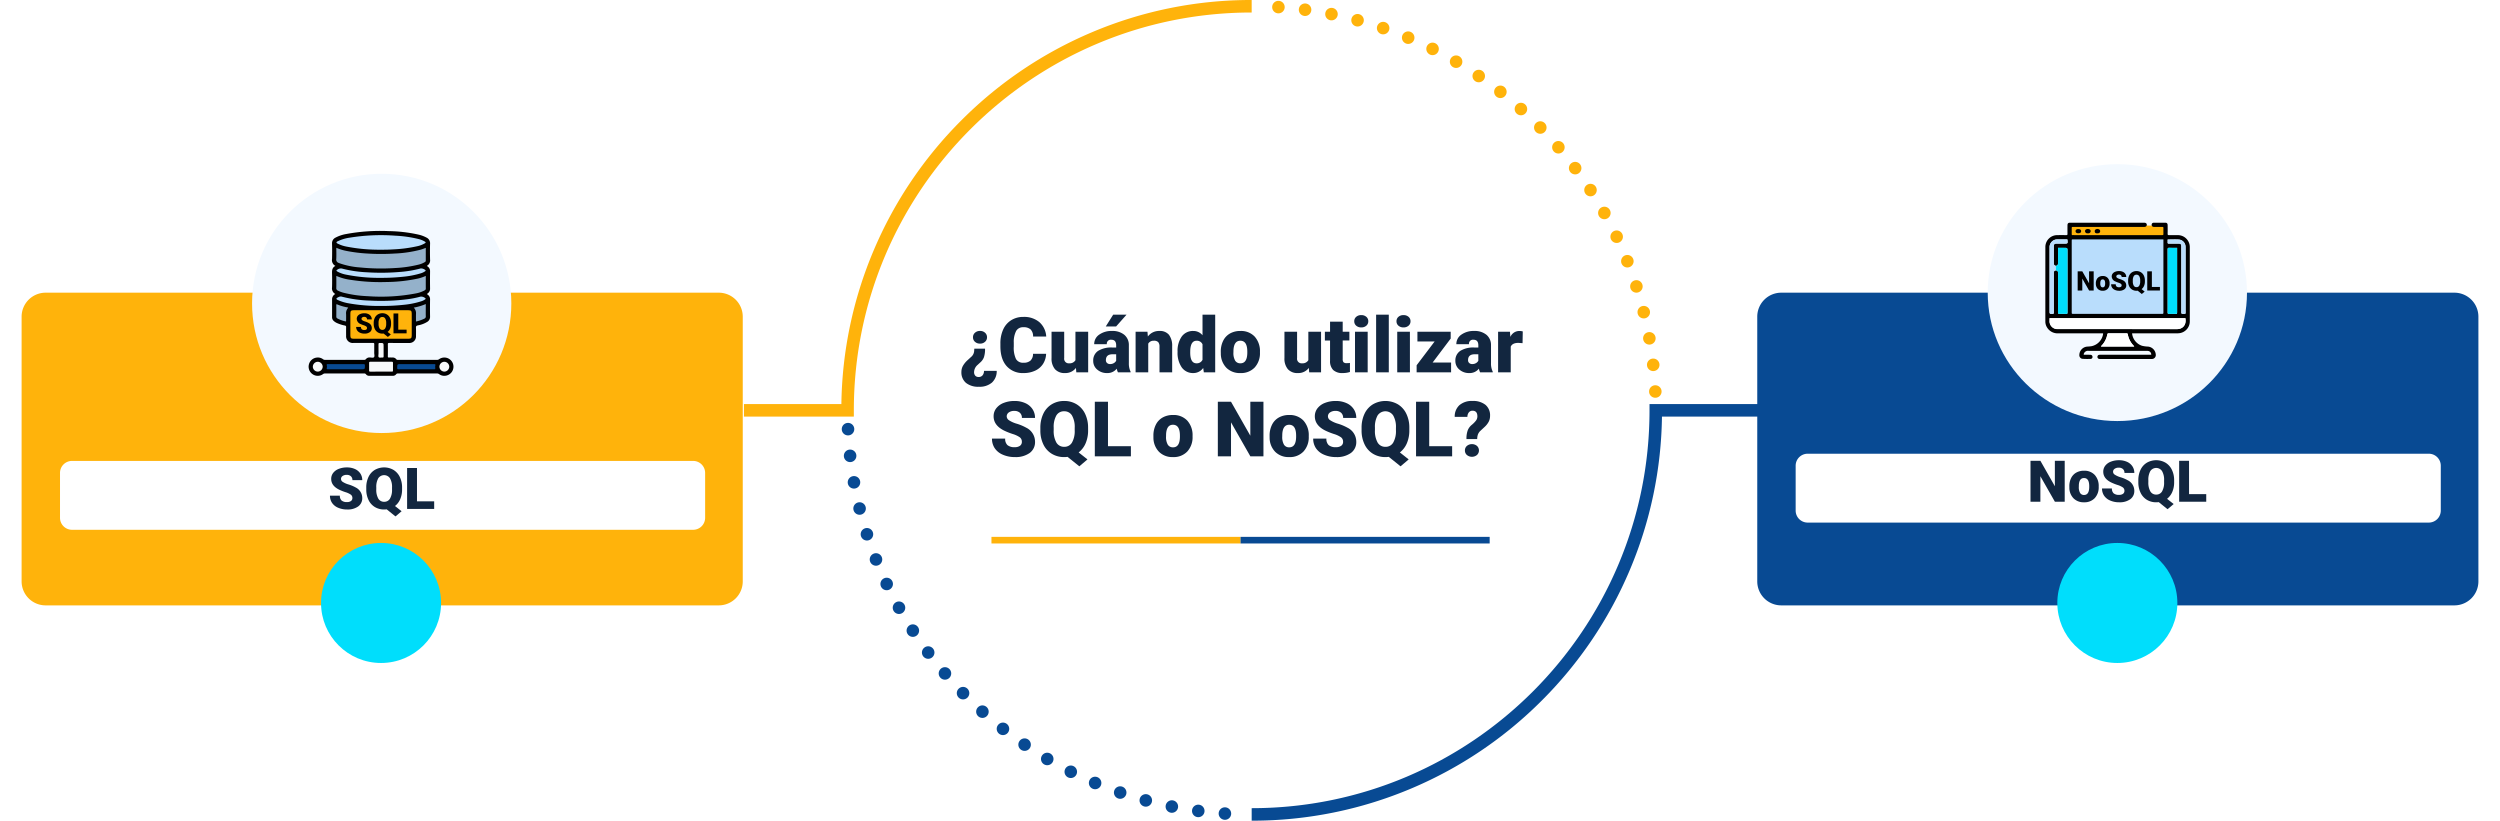 <svg xmlns="http://www.w3.org/2000/svg" xmlns:xlink="http://www.w3.org/1999/xlink" width="1041.397" height="341.859" viewBox="0 0 1041.397 341.859">
  <defs>
    <filter id="Trazado_195226" x="0" y="112.918" width="318.397" height="148.254" filterUnits="userSpaceOnUse">
      <feOffset dy="3" input="SourceAlpha"/>
      <feGaussianBlur stdDeviation="3" result="blur"/>
      <feFlood flood-opacity="0.161"/>
      <feComposite operator="in" in2="blur"/>
      <feComposite in="SourceGraphic"/>
    </filter>
    <filter id="Trazado_194490" x="723" y="112.918" width="318.397" height="148.254" filterUnits="userSpaceOnUse">
      <feOffset dy="3" input="SourceAlpha"/>
      <feGaussianBlur stdDeviation="3" result="blur-2"/>
      <feFlood flood-opacity="0.161"/>
      <feComposite operator="in" in2="blur-2"/>
      <feComposite in="SourceGraphic"/>
    </filter>
    <filter id="Trazado_195223" x="739.001" y="180" width="286.734" height="46.688" filterUnits="userSpaceOnUse">
      <feOffset dy="3" input="SourceAlpha"/>
      <feGaussianBlur stdDeviation="3" result="blur-3"/>
      <feFlood flood-opacity="0.161"/>
      <feComposite operator="in" in2="blur-3"/>
      <feComposite in="SourceGraphic"/>
    </filter>
    <filter id="Trazado_195227" x="16.001" y="183" width="286.734" height="46.688" filterUnits="userSpaceOnUse">
      <feOffset dy="3" input="SourceAlpha"/>
      <feGaussianBlur stdDeviation="3" result="blur-4"/>
      <feFlood flood-opacity="0.161"/>
      <feComposite operator="in" in2="blur-4"/>
      <feComposite in="SourceGraphic"/>
    </filter>
    <filter id="Elipse_157" x="813" y="53.388" width="138" height="137" filterUnits="userSpaceOnUse">
      <feOffset dy="4" input="SourceAlpha"/>
      <feGaussianBlur stdDeviation="5" result="blur-5"/>
      <feFlood flood-opacity="0.161"/>
      <feComposite operator="in" in2="blur-5"/>
      <feComposite in="SourceGraphic"/>
    </filter>
    <filter id="Elipse_180" x="848" y="217.172" width="68" height="68" filterUnits="userSpaceOnUse">
      <feOffset dy="3" input="SourceAlpha"/>
      <feGaussianBlur stdDeviation="3" result="blur-6"/>
      <feFlood flood-opacity="0.161"/>
      <feComposite operator="in" in2="blur-6"/>
      <feComposite in="SourceGraphic"/>
    </filter>
    <filter id="Elipse_180-2" x="124.73" y="217.172" width="68" height="68" filterUnits="userSpaceOnUse">
      <feOffset dy="3" input="SourceAlpha"/>
      <feGaussianBlur stdDeviation="3" result="blur-7"/>
      <feFlood flood-opacity="0.161"/>
      <feComposite operator="in" in2="blur-7"/>
      <feComposite in="SourceGraphic"/>
    </filter>
  </defs>
  <g id="Grupo_132328" data-name="Grupo 132328" transform="translate(-283 -7742)">
    <path id="Trazado_195222" data-name="Trazado 195222" d="M140.487,0A140.487,140.487,0,1,1,0,140.487,140.487,140.487,0,0,1,140.487,0Z" transform="translate(663.909 7772.443)" fill="#fff"/>
    <g id="Grupo_131842" data-name="Grupo 131842" transform="translate(592.893 7742)">
      <path id="Trazado_192366" data-name="Trazado 192366" d="M-2145.757,909.154h-45.781v-5.208h40.592a169.718,169.718,0,0,1,13.415-63.931,170.353,170.353,0,0,1,36.631-54.331,170.356,170.356,0,0,1,54.331-36.631,169.863,169.863,0,0,1,66.535-13.433v5.208c-91.38,0-165.722,74.343-165.722,165.722Z" transform="translate(2191.538 -735.62)" fill="#ffb30b"/>
    </g>
    <g id="Grupo_131843" data-name="Grupo 131843" transform="translate(804.396 7910.326)">
      <path id="Trazado_192367" data-name="Trazado 192367" d="M-1622.957,1361.661v-5.208c91.38,0,165.722-74.342,165.722-165.722v-2.6h45.782v5.208h-40.593a169.72,169.72,0,0,1-13.414,63.93,170.355,170.355,0,0,1-36.631,54.332,170.357,170.357,0,0,1-54.331,36.63A169.862,169.862,0,0,1-1622.957,1361.661Z" transform="translate(1622.957 -1188.128)" fill="#084a93"/>
    </g>
    <g id="Grupo_131844" data-name="Grupo 131844" transform="translate(633.644 7918.164)">
      <path id="Trazado_192368" data-name="Trazado 192368" d="M-1922.552,1374.527a2.61,2.61,0,0,1-2.436-2.6h0c0-.055,0-.108.007-.167h0a2.6,2.6,0,0,1,2.768-2.425h0a2.6,2.6,0,0,1,2.433,2.6h0c0,.056,0,.112,0,.168h0a2.6,2.6,0,0,1-2.6,2.433h0C-1922.436,1374.532-1922.5,1374.532-1922.552,1374.527Zm-11.271-1.112h0a2.6,2.6,0,0,1-2.261-2.589h0a2.519,2.519,0,0,1,.022-.334h0a2.6,2.6,0,0,1,2.924-2.24h0a2.607,2.607,0,0,1,2.262,2.593h0a2.5,2.5,0,0,1-.022.331h0a2.6,2.6,0,0,1-2.577,2.262h0A2.769,2.769,0,0,1-1933.823,1373.416Zm-11.17-1.856a2.6,2.6,0,0,1-2.095-2.537h0a2.512,2.512,0,0,1,.052-.525h0a2.6,2.6,0,0,1,3.062-2.042h0a2.6,2.6,0,0,1,2.09,2.541h0a2.587,2.587,0,0,1-.052.524h0a2.6,2.6,0,0,1-2.549,2.091h0A2.422,2.422,0,0,1-1944.993,1371.559Zm-11.03-2.593a2.6,2.6,0,0,1-1.923-2.511h0a2.728,2.728,0,0,1,.089-.684h0a2.607,2.607,0,0,1,3.2-1.83h0a2.6,2.6,0,0,1,1.923,2.511h0a2.666,2.666,0,0,1-.089.681h0a2.609,2.609,0,0,1-2.511,1.927h0A2.534,2.534,0,0,1-1956.023,1368.966Zm-10.828-3.322v0h0a2.609,2.609,0,0,1-1.76-2.474h0a2.634,2.634,0,0,1,.145-.833h0a2.6,2.6,0,0,1,3.307-1.615h0a2.6,2.6,0,0,1,1.759,2.474h0a2.736,2.736,0,0,1-.142.833h0a2.611,2.611,0,0,1-2.462,1.759h0A2.6,2.6,0,0,1-1966.851,1365.645Zm-10.6-4.047h0a2.612,2.612,0,0,1-1.6-2.4h0a2.646,2.646,0,0,1,.2-1.015h0a2.606,2.606,0,0,1,3.411-1.392h0a2.606,2.606,0,0,1,1.592,2.4h0a2.57,2.57,0,0,1-.2,1.012h0a2.608,2.608,0,0,1-2.4,1.6h0A2.613,2.613,0,0,1-1977.449,1361.6Zm-10.3-4.743a2.6,2.6,0,0,1-1.44-2.34h0a2.634,2.634,0,0,1,.279-1.157h0a2.6,2.6,0,0,1,3.493-1.16h0a2.611,2.611,0,0,1,1.44,2.34h0a2.634,2.634,0,0,1-.279,1.156h0a2.6,2.6,0,0,1-2.329,1.436h0A2.6,2.6,0,0,1-1987.749,1356.855Zm-9.962-5.416a2.6,2.6,0,0,1-1.283-2.24h0a2.547,2.547,0,0,1,.358-1.324h0a2.6,2.6,0,0,1,3.563-.926h0a2.6,2.6,0,0,1,1.287,2.239h0a2.6,2.6,0,0,1-.361,1.325h0a2.6,2.6,0,0,1-2.247,1.283h0A2.6,2.6,0,0,1-1997.711,1351.439Zm-9.574-6.064a2.609,2.609,0,0,1-1.142-2.164h0a2.6,2.6,0,0,1,.454-1.454h0a2.6,2.6,0,0,1,3.616-.689h0a2.6,2.6,0,0,1,1.138,2.165h0a2.566,2.566,0,0,1-.45,1.455h0a2.594,2.594,0,0,1-2.154,1.138h0A2.579,2.579,0,0,1-2007.286,1345.375Zm-9.155-6.681a2.613,2.613,0,0,1-1-2.05h0a2.584,2.584,0,0,1,.555-1.607h0a2.6,2.6,0,0,1,3.653-.446h0a2.586,2.586,0,0,1,1,2.046h0a2.578,2.578,0,0,1-.551,1.607h0a2.594,2.594,0,0,1-2.053,1h0A2.6,2.6,0,0,1-2016.441,1338.694Zm-8.689-7.272a2.6,2.6,0,0,1-.87-1.949h0a2.6,2.6,0,0,1,.666-1.726h0a2.6,2.6,0,0,1,3.675-.2h0a2.6,2.6,0,0,1,.87,1.953h0a2.6,2.6,0,0,1-.666,1.722h0a2.59,2.59,0,0,1-1.942.87h0A2.579,2.579,0,0,1-2025.13,1331.422Zm-8.191-7.823a2.6,2.6,0,0,1-.744-1.819h0a2.6,2.6,0,0,1,.781-1.863h0a2.6,2.6,0,0,1,3.683.037h0a2.6,2.6,0,0,1,.744,1.819h0a2.606,2.606,0,0,1-.781,1.864h0a2.6,2.6,0,0,1-1.823.744h0A2.592,2.592,0,0,1-2033.321,1323.6Zm-7.656-8.347a2.589,2.589,0,0,1-.629-1.7h0a2.612,2.612,0,0,1,.908-1.968h0a2.6,2.6,0,0,1,3.671.279h0a2.592,2.592,0,0,1,.629,1.707h0a2.611,2.611,0,0,1-.908,1.968h0a2.6,2.6,0,0,1-1.7.625h0A2.583,2.583,0,0,1-2040.977,1315.252Zm-7.09-8.828a2.6,2.6,0,0,1-.521-1.558h0a2.593,2.593,0,0,1,1.042-2.087h0a2.6,2.6,0,0,1,3.645.521h0a2.579,2.579,0,0,1,.521,1.554h0a2.606,2.606,0,0,1-1.041,2.091h0a2.6,2.6,0,0,1-1.559.521h0A2.61,2.61,0,0,1-2048.067,1306.425Zm-6.491-9.277a2.594,2.594,0,0,1-.421-1.432h0a2.608,2.608,0,0,1,1.183-2.172h0a2.6,2.6,0,0,1,3.6.763h0a2.562,2.562,0,0,1,.424,1.429h0a2.6,2.6,0,0,1-1.183,2.172h0a2.589,2.589,0,0,1-1.421.424h0A2.6,2.6,0,0,1-2054.557,1297.148Zm-5.859-9.683h0a2.562,2.562,0,0,1-.335-1.268h0a2.6,2.6,0,0,1,1.332-2.277h0a2.6,2.6,0,0,1,3.545,1h0a2.6,2.6,0,0,1,.332,1.268h0a2.6,2.6,0,0,1-1.329,2.276h0a2.589,2.589,0,0,1-1.272.335h0A2.6,2.6,0,0,1-2060.416,1287.464Zm-5.208-10.047a2.663,2.663,0,0,1-.253-1.131h0a2.6,2.6,0,0,1,1.485-2.34h0a2.6,2.6,0,0,1,3.47,1.227h0a2.623,2.623,0,0,1,.257,1.131h0a2.621,2.621,0,0,1-1.488,2.344h0a2.6,2.6,0,0,1-1.116.253h0A2.61,2.61,0,0,1-2065.624,1277.418Zm-4.524-10.371a2.632,2.632,0,0,1-.186-.953h0a2.615,2.615,0,0,1,1.644-2.429h0a2.6,2.6,0,0,1,3.382,1.458h0a2.644,2.644,0,0,1,.186.956h0a2.607,2.607,0,0,1-1.645,2.426h0a2.57,2.57,0,0,1-.959.186h0A2.6,2.6,0,0,1-2070.148,1267.047Zm-3.828-10.661a2.64,2.64,0,0,1-.127-.8h0a2.609,2.609,0,0,1,1.808-2.474h0a2.6,2.6,0,0,1,3.274,1.682h0a2.533,2.533,0,0,1,.126.807h0a2.6,2.6,0,0,1-1.808,2.47h0a2.571,2.571,0,0,1-.8.127h0A2.6,2.6,0,0,1-2073.975,1256.386Zm-3.11-10.892h0a2.555,2.555,0,0,1-.078-.617h0a2.6,2.6,0,0,1,1.976-2.541h0a2.6,2.6,0,0,1,3.155,1.9h0a2.542,2.542,0,0,1,.078.617h0a2.608,2.608,0,0,1-1.971,2.541h0a2.649,2.649,0,0,1-.633.078h0A2.607,2.607,0,0,1-2077.085,1245.494Zm-2.373-11.074h0a2.787,2.787,0,0,1-.041-.461h0a2.607,2.607,0,0,1,2.146-2.563h0a2.6,2.6,0,0,1,3.021,2.1h0a2.5,2.5,0,0,1,.04.462h0a2.6,2.6,0,0,1-2.143,2.563h0a2.758,2.758,0,0,1-.461.041h0A2.6,2.6,0,0,1-2079.458,1234.42Zm-1.637-11.208h0a2.693,2.693,0,0,1-.015-.3h0a2.607,2.607,0,0,1,2.314-2.581h0a2.607,2.607,0,0,1,2.88,2.3h0a2.745,2.745,0,0,1,.014.3h0a2.608,2.608,0,0,1-2.313,2.582h0a2.622,2.622,0,0,1-.294.015h0A2.6,2.6,0,0,1-2081.095,1223.212Zm-.889-11.29c0-.044,0-.089,0-.134h0a2.6,2.6,0,0,1,2.485-2.585h0a2.6,2.6,0,0,1,2.723,2.481h0c0,.045,0,.089,0,.134h0a2.6,2.6,0,0,1-2.484,2.589h-.12A2.6,2.6,0,0,1-2081.984,1211.922Z" transform="translate(2081.988 -1209.2)" fill="#084a93"/>
    </g>
    <g id="Grupo_131845" data-name="Grupo 131845" transform="translate(812.938 7742.362)">
      <path id="Trazado_192369" data-name="Trazado 192369" d="M-1459.357,898.909c0-.045,0-.09,0-.134h0a2.6,2.6,0,0,1,2.481-2.589h0a2.607,2.607,0,0,1,2.723,2.481h0c0,.045,0,.09,0,.134h0a2.606,2.606,0,0,1-2.485,2.589h0c-.045,0-.082,0-.123,0h0A2.6,2.6,0,0,1-1459.357,898.909Zm-.863-10.948h0a2.649,2.649,0,0,1-.015-.3h0a2.605,2.605,0,0,1,2.314-2.578h0a2.607,2.607,0,0,1,2.879,2.3h0a2.572,2.572,0,0,1,.015.3h0a2.6,2.6,0,0,1-2.313,2.577h0a2.525,2.525,0,0,1-.294.019h0A2.608,2.608,0,0,1-1460.219,887.961ZM-1461.8,877.1a2.434,2.434,0,0,1-.045-.462h0a2.607,2.607,0,0,1,2.146-2.563h0a2.6,2.6,0,0,1,3.021,2.1h0a2.445,2.445,0,0,1,.045.461h0a2.607,2.607,0,0,1-2.146,2.563h0a2.8,2.8,0,0,1-.462.041h0A2.6,2.6,0,0,1-1461.8,877.1Zm-2.3-10.735a2.554,2.554,0,0,1-.078-.622h0a2.6,2.6,0,0,1,1.971-2.537h0a2.606,2.606,0,0,1,3.158,1.9h0a2.509,2.509,0,0,1,.078.617h0a2.606,2.606,0,0,1-1.975,2.54h0a2.66,2.66,0,0,1-.633.078h0A2.6,2.6,0,0,1-1464.1,866.361Zm-3.013-10.557a2.647,2.647,0,0,1-.126-.807h0a2.6,2.6,0,0,1,1.8-2.47h0a2.6,2.6,0,0,1,3.278,1.681h0a2.622,2.622,0,0,1,.126.8h0a2.6,2.6,0,0,1-1.808,2.47h0a2.577,2.577,0,0,1-.8.126h0A2.6,2.6,0,0,1-1467.117,855.8Zm-3.712-10.337a2.537,2.537,0,0,1-.186-.952h0a2.607,2.607,0,0,1,1.644-2.425h0a2.6,2.6,0,0,1,3.382,1.458h0a2.7,2.7,0,0,1,.186.952h0a2.615,2.615,0,0,1-1.644,2.429h0a2.639,2.639,0,0,1-.96.183h0A2.6,2.6,0,0,1-1470.829,845.466Zm-4.386-10.051h0a2.546,2.546,0,0,1-.253-1.128h0a2.6,2.6,0,0,1,1.481-2.34h0a2.605,2.605,0,0,1,3.474,1.228h0a2.659,2.659,0,0,1,.252,1.13h0a2.6,2.6,0,0,1-1.484,2.34h0a2.557,2.557,0,0,1-1.12.257h0A2.607,2.607,0,0,1-1475.215,835.415Zm-5.047-9.739a2.6,2.6,0,0,1-.332-1.269h0a2.6,2.6,0,0,1,1.328-2.277h0a2.606,2.606,0,0,1,3.546,1h0a2.576,2.576,0,0,1,.334,1.269h0a2.607,2.607,0,0,1-1.332,2.277h0a2.581,2.581,0,0,1-1.272.335h0A2.6,2.6,0,0,1-1480.262,825.677Zm-5.681-9.389h0a2.575,2.575,0,0,1-.424-1.432h0a2.6,2.6,0,0,1,1.183-2.169h0a2.6,2.6,0,0,1,3.6.759h0a2.6,2.6,0,0,1,.42,1.432h0a2.607,2.607,0,0,1-1.183,2.173h0a2.613,2.613,0,0,1-1.417.42h0A2.6,2.6,0,0,1-1485.943,816.287Zm-6.294-8.994h0a2.584,2.584,0,0,1-.521-1.555h0a2.606,2.606,0,0,1,1.042-2.091h0a2.6,2.6,0,0,1,3.645.521h0a2.6,2.6,0,0,1,.521,1.559h0a2.6,2.6,0,0,1-1.042,2.087h0a2.575,2.575,0,0,1-1.558.52h0A2.6,2.6,0,0,1-1492.237,807.293Zm-6.874-8.563a2.589,2.589,0,0,1-.629-1.7h0a2.613,2.613,0,0,1,.908-1.968h0a2.608,2.608,0,0,1,3.671.279h0a2.6,2.6,0,0,1,.628,1.707h0a2.611,2.611,0,0,1-.907,1.968h0a2.6,2.6,0,0,1-1.7.625h0A2.583,2.583,0,0,1-1499.111,798.73Zm-7.425-8.091a2.6,2.6,0,0,1-.744-1.819h0a2.6,2.6,0,0,1,.781-1.863h0a2.6,2.6,0,0,1,3.683.037h0a2.594,2.594,0,0,1,.744,1.819h0a2.612,2.612,0,0,1-.781,1.864h0a2.6,2.6,0,0,1-1.822.744h0A2.59,2.59,0,0,1-1506.535,790.639Zm-7.942-7.588a2.6,2.6,0,0,1-.871-1.953h0a2.6,2.6,0,0,1,.666-1.723h0a2.6,2.6,0,0,1,3.675-.2h0a2.592,2.592,0,0,1,.866,1.949h0a2.575,2.575,0,0,1-.662,1.726h0a2.589,2.589,0,0,1-1.942.867h0A2.577,2.577,0,0,1-1514.478,783.051ZM-1522.9,776a2.581,2.581,0,0,1-1-2.046h0a2.581,2.581,0,0,1,.551-1.607h0a2.6,2.6,0,0,1,3.656-.45h0a2.606,2.606,0,0,1,1,2.046h0a2.594,2.594,0,0,1-.554,1.61h0a2.6,2.6,0,0,1-2.053,1h0A2.578,2.578,0,0,1-1522.9,776Zm-8.876-6.48a2.6,2.6,0,0,1-1.142-2.161h0a2.6,2.6,0,0,1,.454-1.455h0a2.6,2.6,0,0,1,3.615-.688h0a2.6,2.6,0,0,1,1.138,2.165h0a2.565,2.565,0,0,1-.45,1.454h0a2.6,2.6,0,0,1-2.154,1.138h0A2.559,2.559,0,0,1-1531.779,769.522Zm-9.285-5.878h0a2.6,2.6,0,0,1-1.287-2.239h0a2.6,2.6,0,0,1,.361-1.324h0a2.6,2.6,0,0,1,3.563-.927h0a2.6,2.6,0,0,1,1.283,2.239h0a2.554,2.554,0,0,1-.357,1.325h0a2.608,2.608,0,0,1-2.247,1.287h0A2.567,2.567,0,0,1-1541.063,763.644Zm-9.657-5.249a2.606,2.606,0,0,1-1.436-2.34h0a2.578,2.578,0,0,1,.275-1.156h0a2.6,2.6,0,0,1,3.493-1.161h0a2.608,2.608,0,0,1,1.439,2.34h0a2.629,2.629,0,0,1-.279,1.157h0a2.61,2.61,0,0,1-2.329,1.436h0A2.6,2.6,0,0,1-1550.72,758.4Zm-9.988-4.6a2.614,2.614,0,0,1-1.6-2.4h0a2.644,2.644,0,0,1,.2-1.016h0a2.607,2.607,0,0,1,3.411-1.392h0a2.611,2.611,0,0,1,1.6,2.4h0a2.653,2.653,0,0,1-.2,1.016h0a2.611,2.611,0,0,1-2.4,1.6h0A2.625,2.625,0,0,1-1560.708,753.8Zm-10.27-3.925h0a2.6,2.6,0,0,1-1.76-2.474h0a2.611,2.611,0,0,1,.141-.833h0a2.607,2.607,0,0,1,3.311-1.618h0v0h0a2.6,2.6,0,0,1,1.756,2.474h0a2.513,2.513,0,0,1-.141.833h0a2.607,2.607,0,0,1-2.463,1.759h0A2.574,2.574,0,0,1-1570.978,749.873Zm-10.5-3.221h0a2.6,2.6,0,0,1-1.924-2.511h0a2.668,2.668,0,0,1,.089-.681h0a2.6,2.6,0,0,1,3.2-1.834h0a2.6,2.6,0,0,1,1.923,2.511h0a2.5,2.5,0,0,1-.093.681h0a2.606,2.606,0,0,1-2.511,1.927h0A2.521,2.521,0,0,1-1581.475,746.652Zm-10.691-2.515a2.6,2.6,0,0,1-2.091-2.541h0a2.836,2.836,0,0,1,.048-.524h0a2.609,2.609,0,0,1,3.069-2.043h0v0h0a2.6,2.6,0,0,1,2.091,2.537h0a2.534,2.534,0,0,1-.052.525h0a2.6,2.6,0,0,1-2.552,2.094h0A2.689,2.689,0,0,1-1592.166,744.137Zm-10.829-1.8a2.6,2.6,0,0,1-2.265-2.592h0a2.525,2.525,0,0,1,.022-.331h0a2.6,2.6,0,0,1,2.924-2.239h0a2.6,2.6,0,0,1,2.262,2.589h0a2.523,2.523,0,0,1-.022.335h0a2.6,2.6,0,0,1-2.578,2.262h0A2.679,2.679,0,0,1-1603,742.341Zm-10.929-1.079h0a2.6,2.6,0,0,1-2.436-2.6h0c0-.056,0-.112.007-.168h0a2.6,2.6,0,0,1,2.768-2.429h0a2.6,2.6,0,0,1,2.433,2.6h0c0,.056,0,.111,0,.167h0a2.6,2.6,0,0,1-2.6,2.433h0C-1613.809,741.269-1613.868,741.266-1613.924,741.262Z" transform="translate(1616.36 -736.06)" fill="#ffb30b"/>
    </g>
    <g transform="matrix(1, 0, 0, 1, 283, 7742)" filter="url(#Trazado_195226)">
      <path id="Trazado_195226-2" data-name="Trazado 195226" d="M10,0H290.4a10,10,0,0,1,10,10V120.254a10,10,0,0,1-10,10H10a10,10,0,0,1-10-10V10A10,10,0,0,1,10,0Z" transform="translate(9 118.92)" fill="#ffb30b"/>
    </g>
    <g transform="matrix(1, 0, 0, 1, 283, 7742)" filter="url(#Trazado_194490)">
      <path id="Trazado_194490-2" data-name="Trazado 194490" d="M10,0H290.4a10,10,0,0,1,10,10V120.254a10,10,0,0,1-10,10H10a10,10,0,0,1-10-10V10A10,10,0,0,1,10,0Z" transform="translate(732 118.92)" fill="#084a93"/>
    </g>
    <path id="Trazado_195225" data-name="Trazado 195225" d="M-106.672-9.844a10.6,10.6,0,0,1-.477,3.6,5.379,5.379,0,0,1-1.6,2.211l-1.031.953a4.075,4.075,0,0,0-1.453,2.906,2.171,2.171,0,0,0,.523,1.617,1.86,1.86,0,0,0,1.352.508,2.064,2.064,0,0,0,1.633-.664,2.871,2.871,0,0,0,.617-1.883h5.3A6.4,6.4,0,0,1-103.8,4.281a7.842,7.842,0,0,1-5.43,1.734A8.063,8.063,0,0,1-114.617,4.4a5.675,5.675,0,0,1-1.9-4.57,5.25,5.25,0,0,1,.594-2.445,9.7,9.7,0,0,1,2.031-2.492l1.328-1.219a3.589,3.589,0,0,0,1.344-2.391l.078-1.125Zm-2.094-2.109a3.027,3.027,0,0,1-2.086-.742,2.425,2.425,0,0,1-.836-1.9,2.425,2.425,0,0,1,.836-1.9,3.027,3.027,0,0,1,2.086-.742,2.975,2.975,0,0,1,2.1.758,2.459,2.459,0,0,1,.82,1.883,2.459,2.459,0,0,1-.82,1.883A2.975,2.975,0,0,1-108.766-11.953ZM-81.234-7.7a8.308,8.308,0,0,1-1.281,4.2A7.733,7.733,0,0,1-85.8-.687a11.2,11.2,0,0,1-4.836,1A8.934,8.934,0,0,1-97.7-2.609q-2.578-2.922-2.578-8.25v-1.125a13.771,13.771,0,0,1,1.164-5.852,8.82,8.82,0,0,1,3.352-3.875A9.351,9.351,0,0,1-90.7-23.078a9.806,9.806,0,0,1,6.656,2.18,8.612,8.612,0,0,1,2.859,6.008h-5.469A4.075,4.075,0,0,0-87.7-17.875a4.306,4.306,0,0,0-3-.906,3.276,3.276,0,0,0-3,1.531,9.841,9.841,0,0,0-1,4.891v1.609a10.89,10.89,0,0,0,.914,5.2,3.345,3.345,0,0,0,3.148,1.563,4.211,4.211,0,0,0,2.891-.891A3.78,3.78,0,0,0-86.687-7.7Zm12.422,5.875A5.429,5.429,0,0,1-73.328.313,5.324,5.324,0,0,1-77.539-1.3a6.8,6.8,0,0,1-1.43-4.648V-16.906H-73.7V-5.922A1.893,1.893,0,0,0-71.594-3.75a2.752,2.752,0,0,0,2.578-1.3V-16.906h5.3V0h-4.937ZM-51.312,0a5.945,5.945,0,0,1-.5-1.516A4.9,4.9,0,0,1-55.875.313a6,6,0,0,1-4.062-1.445,4.6,4.6,0,0,1-1.672-3.633,4.728,4.728,0,0,1,2.031-4.156,10.348,10.348,0,0,1,5.906-1.406h1.625v-.9q0-2.339-2.016-2.339a1.648,1.648,0,0,0-1.875,1.853H-61.2a4.72,4.72,0,0,1,2.086-3.98,8.766,8.766,0,0,1,5.32-1.529,7.686,7.686,0,0,1,5.109,1.578,5.487,5.487,0,0,1,1.922,4.328v7.484a7.665,7.665,0,0,0,.719,3.563V0Zm-3.3-3.437a2.937,2.937,0,0,0,1.633-.422,2.644,2.644,0,0,0,.93-.953v-2.7h-1.531q-2.75,0-2.75,2.469a1.507,1.507,0,0,0,.484,1.164A1.753,1.753,0,0,0-54.609-3.437ZM-53.3-24h5.563l-4.344,4.906-4.3-.008Zm14.281,7.094.172,1.984a5.733,5.733,0,0,1,4.828-2.3,4.823,4.823,0,0,1,3.945,1.578,7.513,7.513,0,0,1,1.352,4.75V0H-34V-10.672a2.853,2.853,0,0,0-.516-1.883,2.385,2.385,0,0,0-1.875-.6,2.511,2.511,0,0,0-2.3,1.219V0h-5.266V-16.906Zm12.547,8.328a10.327,10.327,0,0,1,1.734-6.328,5.709,5.709,0,0,1,4.844-2.312,4.855,4.855,0,0,1,3.813,1.781V-24H-10.8V0h-4.734L-15.8-1.812A4.986,4.986,0,0,1-19.922.313,5.7,5.7,0,0,1-24.7-2,10.655,10.655,0,0,1-26.469-8.578Zm5.266.328q0,4.5,2.625,4.5a2.592,2.592,0,0,0,2.5-1.469v-6.437a2.522,2.522,0,0,0-2.469-1.5q-2.437,0-2.641,3.938Zm12.734-.359a9.978,9.978,0,0,1,.984-4.508,7.04,7.04,0,0,1,2.828-3.039A8.518,8.518,0,0,1-.328-17.219a7.774,7.774,0,0,1,5.984,2.352,9.024,9.024,0,0,1,2.188,6.4v.188a8.755,8.755,0,0,1-2.2,6.273A7.794,7.794,0,0,1-.3.313a7.883,7.883,0,0,1-5.8-2.164A8.464,8.464,0,0,1-8.453-7.719Zm5.266.328a6.291,6.291,0,0,0,.734,3.438A2.447,2.447,0,0,0-.3-3.75q2.813,0,2.875-4.328v-.531q0-4.547-2.906-4.547-2.641,0-2.859,3.922ZM28.2-1.828A5.429,5.429,0,0,1,23.688.313,5.324,5.324,0,0,1,19.477-1.3a6.8,6.8,0,0,1-1.43-4.648V-16.906h5.266V-5.922A1.893,1.893,0,0,0,25.422-3.75,2.752,2.752,0,0,0,28-5.047V-16.906h5.3V0H28.359ZM42.313-21.109v4.2h2.781v3.656H42.313v7.734a1.975,1.975,0,0,0,.344,1.328,1.844,1.844,0,0,0,1.359.375,7.725,7.725,0,0,0,1.313-.094V-.141a9.718,9.718,0,0,1-2.969.453A5.516,5.516,0,0,1,38.344-.969a5.252,5.252,0,0,1-1.3-3.891V-13.25H34.891v-3.656h2.156v-4.2ZM52.719,0H47.438V-16.906h5.281ZM47.125-21.266a2.35,2.35,0,0,1,.813-1.844,3.066,3.066,0,0,1,2.109-.719,3.066,3.066,0,0,1,2.109.719,2.35,2.35,0,0,1,.813,1.844,2.35,2.35,0,0,1-.812,1.844,3.066,3.066,0,0,1-2.109.719,3.066,3.066,0,0,1-2.109-.719A2.35,2.35,0,0,1,47.125-21.266ZM61.516,0H56.234V-24h5.281Zm8.8,0H65.031V-16.906h5.281ZM64.719-21.266a2.35,2.35,0,0,1,.813-1.844,3.066,3.066,0,0,1,2.109-.719,3.066,3.066,0,0,1,2.109.719,2.35,2.35,0,0,1,.813,1.844,2.35,2.35,0,0,1-.812,1.844,3.066,3.066,0,0,1-2.109.719,3.066,3.066,0,0,1-2.109-.719A2.35,2.35,0,0,1,64.719-21.266Zm15.047,17.2h7.7V0H73.109V-2.937l7.5-9.906H73.438v-4.062H87.3v2.844ZM99.547,0a5.946,5.946,0,0,1-.5-1.516A4.9,4.9,0,0,1,94.984.313a6,6,0,0,1-4.062-1.445A4.6,4.6,0,0,1,89.25-4.766a4.728,4.728,0,0,1,2.031-4.156,10.348,10.348,0,0,1,5.906-1.406h1.625v-.9q0-2.339-2.016-2.339a1.648,1.648,0,0,0-1.875,1.853H89.656a4.72,4.72,0,0,1,2.086-3.98,8.766,8.766,0,0,1,5.32-1.529,7.686,7.686,0,0,1,5.109,1.578,5.487,5.487,0,0,1,1.922,4.328v7.484a7.665,7.665,0,0,0,.719,3.563V0Zm-3.3-3.437a2.937,2.937,0,0,0,1.633-.422,2.644,2.644,0,0,0,.93-.953v-2.7H97.281q-2.75,0-2.75,2.469a1.507,1.507,0,0,0,.484,1.164A1.753,1.753,0,0,0,96.25-3.437Zm20.984-8.7-1.734-.125q-2.484,0-3.187,1.563V0h-5.266V-16.906h4.938l.172,2.172a4.077,4.077,0,0,1,3.7-2.484,5.135,5.135,0,0,1,1.469.188ZM-91.336,28.953a2.253,2.253,0,0,0-.852-1.875,10.584,10.584,0,0,0-2.992-1.391,28.706,28.706,0,0,1-3.5-1.391q-4.422-2.172-4.422-5.969a5.352,5.352,0,0,1,1.1-3.336,7.125,7.125,0,0,1,3.117-2.25,12.131,12.131,0,0,1,4.531-.8,10.611,10.611,0,0,1,4.4.875A6.964,6.964,0,0,1-86.93,15.3,6.508,6.508,0,0,1-85.852,19H-91.32a2.75,2.75,0,0,0-.852-2.156,3.319,3.319,0,0,0-2.3-.766,3.743,3.743,0,0,0-2.32.648,1.989,1.989,0,0,0-.852,1.648,2,2,0,0,0,.938,1.586,11.823,11.823,0,0,0,3.3,1.469,20.2,20.2,0,0,1,3.875,1.633,6.512,6.512,0,0,1,3.688,5.859,5.555,5.555,0,0,1-2.25,4.688,10.008,10.008,0,0,1-6.172,1.7,12.245,12.245,0,0,1-5.008-.992,7.55,7.55,0,0,1-3.375-2.719,7.084,7.084,0,0,1-1.133-3.977h5.5a3.489,3.489,0,0,0,.945,2.7,4.468,4.468,0,0,0,3.07.867,3.53,3.53,0,0,0,2.148-.586A1.934,1.934,0,0,0-91.336,28.953Zm27.594-4.859A13.444,13.444,0,0,1-64.789,29.6a9.574,9.574,0,0,1-2.891,3.773l3.672,2.906L-67.4,39.156l-4.891-3.937a10.165,10.165,0,0,1-1.375.094,9.861,9.861,0,0,1-5.156-1.344,9.139,9.139,0,0,1-3.508-3.844,13.055,13.055,0,0,1-1.3-5.75v-1.2a13.462,13.462,0,0,1,1.227-5.906,9.141,9.141,0,0,1,3.5-3.937A9.784,9.784,0,0,1-73.7,11.938a9.74,9.74,0,0,1,5.156,1.375,9.265,9.265,0,0,1,3.523,3.914,13.088,13.088,0,0,1,1.273,5.82Zm-5.578-.953a9.567,9.567,0,0,0-1.133-5.148A3.634,3.634,0,0,0-73.7,16.234a3.609,3.609,0,0,0-3.266,1.734,9.691,9.691,0,0,0-1.109,5.078v1.047a9.832,9.832,0,0,0,1.109,5.148,3.632,3.632,0,0,0,3.3,1.789,3.58,3.58,0,0,0,3.211-1.766,9.625,9.625,0,0,0,1.133-5.078Zm13.859,7.641h9.547V35H-60.945V12.25h5.484Zm18.922-4.391a9.978,9.978,0,0,1,.984-4.508,7.04,7.04,0,0,1,2.828-3.039A8.518,8.518,0,0,1-28.4,17.781a7.774,7.774,0,0,1,5.984,2.352,9.024,9.024,0,0,1,2.188,6.4v.188a8.755,8.755,0,0,1-2.2,6.273,7.794,7.794,0,0,1-5.945,2.32,7.883,7.883,0,0,1-5.8-2.164,8.464,8.464,0,0,1-2.359-5.867Zm5.266.328a6.291,6.291,0,0,0,.734,3.438,2.447,2.447,0,0,0,2.172,1.094q2.813,0,2.875-4.328v-.531q0-4.547-2.906-4.547-2.641,0-2.859,3.922ZM9.3,35H3.852L-4.211,20.844V35H-9.7V12.25h5.484L3.836,26.406V12.25H9.3Zm2.563-8.609a9.978,9.978,0,0,1,.984-4.508,7.04,7.04,0,0,1,2.828-3.039,8.518,8.518,0,0,1,4.328-1.062,7.774,7.774,0,0,1,5.984,2.352,9.024,9.024,0,0,1,2.188,6.4v.188a8.755,8.755,0,0,1-2.2,6.273,7.794,7.794,0,0,1-5.945,2.32,7.883,7.883,0,0,1-5.8-2.164,8.464,8.464,0,0,1-2.359-5.867Zm5.266.328a6.291,6.291,0,0,0,.734,3.438,2.447,2.447,0,0,0,2.172,1.094q2.813,0,2.875-4.328v-.531q0-4.547-2.906-4.547-2.641,0-2.859,3.922Zm25.344,2.234a2.253,2.253,0,0,0-.852-1.875,10.584,10.584,0,0,0-2.992-1.391,28.707,28.707,0,0,1-3.5-1.391q-4.422-2.172-4.422-5.969a5.352,5.352,0,0,1,1.1-3.336,7.125,7.125,0,0,1,3.117-2.25,12.131,12.131,0,0,1,4.531-.8,10.611,10.611,0,0,1,4.4.875A6.964,6.964,0,0,1,46.883,15.3,6.508,6.508,0,0,1,47.961,19H42.492a2.75,2.75,0,0,0-.852-2.156,3.319,3.319,0,0,0-2.3-.766,3.743,3.743,0,0,0-2.32.648,1.91,1.91,0,0,0,.086,3.234,11.823,11.823,0,0,0,3.3,1.469,20.2,20.2,0,0,1,3.875,1.633,6.512,6.512,0,0,1,3.688,5.859,5.555,5.555,0,0,1-2.25,4.688,10.008,10.008,0,0,1-6.172,1.7,12.245,12.245,0,0,1-5.008-.992A7.55,7.55,0,0,1,31.156,31.6a7.084,7.084,0,0,1-1.133-3.977h5.5a3.489,3.489,0,0,0,.945,2.7,4.468,4.468,0,0,0,3.07.867,3.53,3.53,0,0,0,2.148-.586A1.934,1.934,0,0,0,42.477,28.953ZM70.07,24.094A13.444,13.444,0,0,1,69.023,29.6a9.574,9.574,0,0,1-2.891,3.773L69.8,36.281l-3.391,2.875-4.891-3.937a10.165,10.165,0,0,1-1.375.094,9.861,9.861,0,0,1-5.156-1.344,9.139,9.139,0,0,1-3.508-3.844,13.055,13.055,0,0,1-1.3-5.75v-1.2a13.462,13.462,0,0,1,1.227-5.906,9.141,9.141,0,0,1,3.5-3.937,10.407,10.407,0,0,1,10.367-.016A9.265,9.265,0,0,1,68.8,17.227a13.088,13.088,0,0,1,1.273,5.82Zm-5.578-.953a9.567,9.567,0,0,0-1.133-5.148,3.9,3.9,0,0,0-6.508-.023,9.691,9.691,0,0,0-1.109,5.078v1.047a9.832,9.832,0,0,0,1.109,5.148,3.632,3.632,0,0,0,3.3,1.789,3.58,3.58,0,0,0,3.211-1.766,9.625,9.625,0,0,0,1.133-5.078Zm13.859,7.641H87.9V35H72.867V12.25h5.484ZM93.867,27.8a10.17,10.17,0,0,1,.516-3.6,5.633,5.633,0,0,1,1.672-2.289,11.115,11.115,0,0,0,1.758-1.773,2.9,2.9,0,0,0,.6-1.773Q98.414,16,96.383,16a1.885,1.885,0,0,0-1.516.688,2.924,2.924,0,0,0-.609,1.859H88.977a6.3,6.3,0,0,1,1.969-4.867,7.849,7.849,0,0,1,5.438-1.742,8.154,8.154,0,0,1,5.4,1.609,5.649,5.649,0,0,1,1.914,4.578,5.332,5.332,0,0,1-.516,2.359,7.974,7.974,0,0,1-1.656,2.172l-1.8,1.672a4.227,4.227,0,0,0-1.062,1.508,5.975,5.975,0,0,0-.328,1.961Zm-.641,4.75a2.425,2.425,0,0,1,.836-1.9,3.3,3.3,0,0,1,4.172,0,2.574,2.574,0,0,1,0,3.8,3.3,3.3,0,0,1-4.172,0A2.425,2.425,0,0,1,93.227,32.547Z" transform="translate(800 7897.09)" fill="#12263f"/>
    <g transform="matrix(1, 0, 0, 1, 283, 7742)" filter="url(#Trazado_195223)">
      <path id="Trazado_195223-2" data-name="Trazado 195223" d="M5,0H23.688a5,5,0,0,1,5,5V263.734a5,5,0,0,1-5,5H5a5,5,0,0,1-5-5V5A5,5,0,0,1,5,0Z" transform="translate(1016.73 186) rotate(90)" fill="#fff"/>
    </g>
    <g id="Grupo_131846" data-name="Grupo 131846" transform="translate(696 7965.633)">
      <g id="Grupo_130238" data-name="Grupo 130238" transform="translate(0)">
        <g id="Grupo_130236" data-name="Grupo 130236">
          <rect id="Rectángulo_294279" data-name="Rectángulo 294279" width="103.768" height="2.755" fill="#ffb30b"/>
        </g>
        <g id="Grupo_130237" data-name="Grupo 130237" transform="translate(103.768)">
          <rect id="Rectángulo_294280" data-name="Rectángulo 294280" width="103.768" height="2.755" fill="#084a93"/>
        </g>
      </g>
    </g>
    <g transform="matrix(1, 0, 0, 1, 283, 7742)" filter="url(#Trazado_195227)">
      <path id="Trazado_195227-2" data-name="Trazado 195227" d="M5,0H23.688a5,5,0,0,1,5,5V263.734a5,5,0,0,1-5,5H5a5,5,0,0,1-5-5V5A5,5,0,0,1,5,0Z" transform="translate(293.73 189) rotate(90)" fill="#fff"/>
    </g>
    <path id="Trazado_195228" data-name="Trazado 195228" d="M87.789,20.465a1.69,1.69,0,0,0-.639-1.406,7.938,7.938,0,0,0-2.244-1.043,21.53,21.53,0,0,1-2.625-1.043q-3.316-1.629-3.316-4.477a4.014,4.014,0,0,1,.826-2.5,5.344,5.344,0,0,1,2.338-1.687,9.1,9.1,0,0,1,3.4-.6,7.958,7.958,0,0,1,3.3.656,5.223,5.223,0,0,1,2.268,1.869A4.881,4.881,0,0,1,91.9,13H87.8a2.063,2.063,0,0,0-.639-1.617,2.489,2.489,0,0,0-1.729-.574,2.807,2.807,0,0,0-1.74.486,1.432,1.432,0,0,0,.064,2.426,8.867,8.867,0,0,0,2.473,1.1,15.147,15.147,0,0,1,2.906,1.225A4.884,4.884,0,0,1,91.9,20.441a4.166,4.166,0,0,1-1.687,3.516,7.506,7.506,0,0,1-4.629,1.277,9.184,9.184,0,0,1-3.756-.744A5.663,5.663,0,0,1,79.3,22.451a5.313,5.313,0,0,1-.85-2.982h4.125a2.617,2.617,0,0,0,.709,2.021,3.351,3.351,0,0,0,2.3.65A2.647,2.647,0,0,0,87.2,21.7,1.45,1.45,0,0,0,87.789,20.465Zm20.7-3.645a10.083,10.083,0,0,1-.785,4.131,7.18,7.18,0,0,1-2.168,2.83l2.754,2.18-2.543,2.156-3.668-2.953a7.624,7.624,0,0,1-1.031.07,7.4,7.4,0,0,1-3.867-1.008,6.854,6.854,0,0,1-2.631-2.883,9.791,9.791,0,0,1-.979-4.312v-.9a10.1,10.1,0,0,1,.92-4.43,6.856,6.856,0,0,1,2.625-2.953,7.805,7.805,0,0,1,7.775-.012,6.948,6.948,0,0,1,2.643,2.936,9.816,9.816,0,0,1,.955,4.365Zm-4.184-.715a7.175,7.175,0,0,0-.85-3.861,2.929,2.929,0,0,0-4.881-.018,7.268,7.268,0,0,0-.832,3.809v.785a7.374,7.374,0,0,0,.832,3.861,2.724,2.724,0,0,0,2.473,1.342,2.685,2.685,0,0,0,2.408-1.324,7.219,7.219,0,0,0,.85-3.809Zm10.395,5.73h7.16V25H110.582V7.938H114.7Z" transform="translate(342 7929)" fill="#12263f"/>
    <path id="Trazado_195224" data-name="Trazado 195224" d="M78.074,25h-4.09L67.938,14.383V25H63.824V7.938h4.113l6.035,10.617V7.938h4.1ZM80,18.543a7.484,7.484,0,0,1,.738-3.381,5.28,5.28,0,0,1,2.121-2.279,6.388,6.388,0,0,1,3.246-.8A5.83,5.83,0,0,1,90.59,13.85a6.768,6.768,0,0,1,1.641,4.8v.141a6.566,6.566,0,0,1-1.646,4.705,5.846,5.846,0,0,1-4.459,1.74,5.912,5.912,0,0,1-4.348-1.623,6.348,6.348,0,0,1-1.77-4.4Zm3.949.246a4.718,4.718,0,0,0,.551,2.578,1.835,1.835,0,0,0,1.629.82q2.109,0,2.156-3.246v-.4q0-3.41-2.18-3.41-1.98,0-2.145,2.941Zm19.008,1.676a1.69,1.69,0,0,0-.639-1.406,7.938,7.938,0,0,0-2.244-1.043,21.53,21.53,0,0,1-2.625-1.043q-3.316-1.629-3.316-4.477a4.014,4.014,0,0,1,.826-2.5,5.344,5.344,0,0,1,2.338-1.687,9.1,9.1,0,0,1,3.4-.6,7.958,7.958,0,0,1,3.3.656,5.223,5.223,0,0,1,2.268,1.869A4.881,4.881,0,0,1,107.066,13h-4.1a2.063,2.063,0,0,0-.639-1.617,2.489,2.489,0,0,0-1.729-.574,2.807,2.807,0,0,0-1.74.486,1.432,1.432,0,0,0,.064,2.426,8.867,8.867,0,0,0,2.473,1.1,15.147,15.147,0,0,1,2.906,1.225,4.884,4.884,0,0,1,2.766,4.395,4.166,4.166,0,0,1-1.687,3.516,7.506,7.506,0,0,1-4.629,1.277,9.184,9.184,0,0,1-3.756-.744,5.663,5.663,0,0,1-2.531-2.039,5.313,5.313,0,0,1-.85-2.982h4.125a2.617,2.617,0,0,0,.709,2.021,3.351,3.351,0,0,0,2.3.65,2.647,2.647,0,0,0,1.611-.439A1.45,1.45,0,0,0,102.953,20.465Zm20.7-3.645a10.083,10.083,0,0,1-.785,4.131,7.18,7.18,0,0,1-2.168,2.83l2.754,2.18-2.543,2.156-3.668-2.953a7.624,7.624,0,0,1-1.031.07,7.4,7.4,0,0,1-3.867-1.008,6.854,6.854,0,0,1-2.631-2.883,9.791,9.791,0,0,1-.979-4.312v-.9a10.1,10.1,0,0,1,.92-4.43,6.856,6.856,0,0,1,2.625-2.953,7.805,7.805,0,0,1,7.775-.012,6.948,6.948,0,0,1,2.643,2.936,9.816,9.816,0,0,1,.955,4.365Zm-4.184-.715a7.175,7.175,0,0,0-.85-3.861,2.929,2.929,0,0,0-4.881-.018,7.268,7.268,0,0,0-.832,3.809v.785a7.374,7.374,0,0,0,.832,3.861,2.724,2.724,0,0,0,2.473,1.342,2.685,2.685,0,0,0,2.408-1.324,7.219,7.219,0,0,0,.85-3.809Zm10.395,5.73h7.16V25H125.746V7.938h4.113Z" transform="translate(1065 7926)" fill="#12263f"/>
    <g id="Grupo_131847" data-name="Grupo 131847" transform="translate(388.461 7814.128)">
      <circle id="Elipse_157-2" data-name="Elipse 157" cx="54" cy="54" r="54" transform="translate(-0.461 0.26)" fill="#f3f9ff"/>
    </g>
    <g id="Grupo_131848" data-name="Grupo 131848" transform="translate(1111.321 7805.932)">
      <g transform="matrix(1, 0, 0, 1, -828.32, -63.93)" filter="url(#Elipse_157)">
        <ellipse id="Elipse_157-3" data-name="Elipse 157" cx="54" cy="53.5" rx="54" ry="53.5" transform="translate(828 64.39)" fill="#f3f9ff"/>
      </g>
    </g>
    <g id="Grupo_131849" data-name="Grupo 131849" transform="translate(411.564 7838.209)">
      <path id="Trazado_192385" data-name="Trazado 192385" d="M-2950.24,1160.258a2.651,2.651,0,0,1-1.359-2.739c.061-1.989.054-3.982,0-5.971-.031-1.218.079-2.317,1.4-2.991a2.7,2.7,0,0,1-1.4-2.869c.053-2.136.063-4.276,0-6.411a2.558,2.558,0,0,1,1.453-2.5,14.713,14.713,0,0,1,4.439-1.5,77.63,77.63,0,0,1,17.83-1.212,60.857,60.857,0,0,1,12.272,1.452,13.105,13.105,0,0,1,3.343,1.239,2.591,2.591,0,0,1,1.5,2.536c-.065,2.219-.058,4.442,0,6.662a2.521,2.521,0,0,1-1.261,2.527c.034.247.241.3.375.411a2.3,2.3,0,0,1,.879,1.918c-.027,2.367-.033,4.735,0,7.1a2.291,2.291,0,0,1-1,2.1c-.312.211-.287.318,0,.519a2.317,2.317,0,0,1,1,2.107q-.056,3.519,0,7.04a2.408,2.408,0,0,1-1.189,2.2,11.125,11.125,0,0,1-3.918,1.464c-.615.13-.792.377-.764.987.052,1.129.025,2.262.012,3.394a2.741,2.741,0,0,1-2.954,2.94c-2.724,0-5.448.012-8.172-.01-.461,0-.61.1-.6.584.032,1.655.026,3.31,0,4.966-.006.413.113.55.523.52.458-.034.921,0,1.382-.009a1.86,1.86,0,0,1,1.6.71.7.7,0,0,0,.645.28q8.2-.007,16.406.005a1.57,1.57,0,0,0,.9-.361,3.787,3.787,0,0,1,4.457.216,3.812,3.812,0,0,1,1.183,4.3,3.811,3.811,0,0,1-3.72,2.475,3.584,3.584,0,0,1-1.992-.676,1.483,1.483,0,0,0-.923-.3q-8.109.014-16.218,0a.884.884,0,0,0-.805.349,1.669,1.669,0,0,1-1.379.63q-4.9,0-9.806,0a1.672,1.672,0,0,1-1.372-.646.832.832,0,0,0-.75-.332q-8.139.012-16.281,0a1.343,1.343,0,0,0-.816.238,3.746,3.746,0,0,1-4.407.051,3.816,3.816,0,0,1-1.515-4.035,3.782,3.782,0,0,1,3.344-2.88,3.549,3.549,0,0,1,2.545.693,1.39,1.39,0,0,0,.87.267q8.109-.01,16.218,0a.88.88,0,0,0,.807-.346,1.87,1.87,0,0,1,1.566-.65c.6-.011,1.4.263,1.754-.1.378-.392.1-1.192.111-1.812.019-1.194-.013-2.389.016-3.583.01-.441-.12-.562-.56-.559-2.724.02-5.448.012-8.172.009a2.751,2.751,0,0,1-2.994-2.964c-.01-1.194-.021-2.389.008-3.583.01-.426-.09-.622-.54-.715a15.39,15.39,0,0,1-3.171-.989,5.013,5.013,0,0,1-1.475-.942,2.007,2.007,0,0,1-.67-1.5c.007-2.557.01-5.113,0-7.669A2.5,2.5,0,0,1-2950.24,1160.258Z" transform="translate(2961.35 -1134)"/>
      <path id="Trazado_192386" data-name="Trazado 192386" d="M-2898.492,1149.61c0,1.818,0,3.6,0,5.374,0,.306-.221.432-.43.568a8.959,8.959,0,0,1-2.674,1.059,50.923,50.923,0,0,1-9.808,1.4,87.289,87.289,0,0,1-14.5-.253,32.742,32.742,0,0,1-8.466-1.724c-.117-.045-.229-.1-.347-.144a1.447,1.447,0,0,1-1.062-1.656c.087-1.523.024-3.054.024-4.667a19.472,19.472,0,0,0,4.161,1.3,62.878,62.878,0,0,0,9.033,1.113,89.364,89.364,0,0,0,10.866,0,51.468,51.468,0,0,0,11.1-1.63C-2899.912,1150.16-2899.257,1149.884-2898.492,1149.61Z" transform="translate(2947.288 -1142.563)" fill="#b9ddfc" opacity="0.8" style="isolation: isolate"/>
      <path id="Trazado_192387" data-name="Trazado 192387" d="M-2898.476,1175.6c0,1.835-.01,3.573.008,5.311,0,.424-.271.588-.557.753a12.331,12.331,0,0,1-3.672,1.246,76.889,76.889,0,0,1-20.009,1.136,48.389,48.389,0,0,1-9.928-1.41,11.285,11.285,0,0,1-2.468-.913,1.069,1.069,0,0,1-.65-1.087c.044-1.653.015-3.308.015-5.036a22.469,22.469,0,0,0,6.063,1.655,79.623,79.623,0,0,0,14.776.893,65.031,65.031,0,0,0,12.966-1.4A16.573,16.573,0,0,0-2898.476,1175.6Z" transform="translate(2947.273 -1156.88)" fill="#b9ddfc" opacity="0.8" style="isolation: isolate"/>
      <path id="Trazado_192388" data-name="Trazado 192388" d="M-2909.978,1219.249h-11.375c-1.082,0-1.376-.292-1.377-1.382q0-4.557,0-9.114c0-1.087.3-1.39,1.377-1.39q11.407,0,22.815,0c1.074,0,1.376.306,1.377,1.391q0,4.556,0,9.113c0,1.089-.3,1.381-1.378,1.382Z" transform="translate(2940.111 -1174.347)" fill="#ffb30b"/>
      <path id="Trazado_192389" data-name="Trazado 192389" d="M-2916.987,1143.956a70.173,70.173,0,0,1-14.428-1.3,13.477,13.477,0,0,1-3.445-1.138c-.269-.14-.68-.253-.685-.576s.405-.443.675-.579a16.768,16.768,0,0,1,4.859-1.429,81.475,81.475,0,0,1,19.1-.807,49.58,49.58,0,0,1,9.618,1.408,9,9,0,0,1,2.491,1.011c.524.329.526.45.007.776a10.426,10.426,0,0,1-3.216,1.208,57.193,57.193,0,0,1-9.641,1.281C-2913.425,1143.926-2915.206,1143.977-2916.987,1143.956Z" transform="translate(2947.157 -1136.15)" fill="#b9ddfc"/>
      <path id="Trazado_192390" data-name="Trazado 192390" d="M-2917.026,1172.576a68.913,68.913,0,0,1-14.3-1.283,12.533,12.533,0,0,1-3.79-1.28c-.652-.381-.644-.524-.007-.918a2.393,2.393,0,0,1,2.057-.324,49.771,49.771,0,0,0,10.3,1.5,90.785,90.785,0,0,0,13.121-.116,47.557,47.557,0,0,0,9.158-1.5,2.829,2.829,0,0,1,1.97.74c.187.251-.023.343-.158.444a5.95,5.95,0,0,1-1.748.836,37.054,37.054,0,0,1-7.57,1.459A80.975,80.975,0,0,1-2917.026,1172.576Z" transform="translate(2947.189 -1153.048)" fill="#b9ddfc"/>
      <path id="Trazado_192391" data-name="Trazado 192391" d="M-2917.068,1198.616a72.137,72.137,0,0,1-13.2-1.056,18.22,18.22,0,0,1-4.507-1.317c-.317-.151-.793-.3-.8-.635s.482-.468.785-.648a1.924,1.924,0,0,1,1.608-.17,52.678,52.678,0,0,0,11.551,1.589,87.012,87.012,0,0,0,15.744-.581,38.9,38.9,0,0,0,5.292-1.058,2.628,2.628,0,0,1,2.092.708c.2.259-.026.341-.153.438a5.815,5.815,0,0,1-1.751.832,35.1,35.1,0,0,1-7.254,1.432A83.839,83.839,0,0,1-2917.068,1198.616Z" transform="translate(2947.17 -1167.378)" fill="#b9ddfc"/>
      <path id="Trazado_192392" data-name="Trazado 192392" d="M-2900.419,1259.171c-1.488,0-2.974-.013-4.461.01-.384.006-.5-.094-.493-.485.027-1.047.025-2.094,0-3.141-.008-.389.118-.5.5-.5q4.461.021,8.922,0c.354,0,.534.054.524.472q-.04,1.6,0,3.2c.008.375-.131.446-.469.442C-2897.4,1259.162-2898.911,1259.171-2900.419,1259.171Z" transform="translate(2930.564 -1200.578)" fill="#f7f9fa"/>
      <path id="Trazado_192393" data-name="Trazado 192393" d="M-2936.7,1257.257c2.471,0,4.943.01,7.413-.009.441,0,.566.128.566.566,0,1.579.015,1.58-1.546,1.58-4.587,0-9.173-.01-13.76.013-.556,0-.7-.141-.551-.662a1.684,1.684,0,0,0-.014-.933c-.123-.444.018-.569.479-.565C-2941.642,1257.268-2939.17,1257.257-2936.7,1257.257Z" transform="translate(2952.156 -1201.782)" fill="#084a93"/>
      <path id="Trazado_192394" data-name="Trazado 192394" d="M-2871.426,1259.392c-2.45,0-4.9-.013-7.351.011-.475.005-.6-.13-.594-.6.015-1.55,0-1.55,1.521-1.55,4.587,0,9.174.007,13.76-.01.506,0,.754.068.583.641a1.89,1.89,0,0,0-.034.685c.068.822.075.821-.723.821Z" transform="translate(2916.264 -1201.781)" fill="#084a93"/>
      <path id="Trazado_192395" data-name="Trazado 192395" d="M-2930.788,1203.323a3.254,3.254,0,0,0-.869,2.642c.025.9.007,1.8,0,2.7,0,.178.052.393-.283.307a12.939,12.939,0,0,1-3.35-1.21.829.829,0,0,1-.45-.815c.021-1.57.017-3.14,0-4.709,0-.366.032-.484.434-.3a19.466,19.466,0,0,0,4.025,1.184A.713.713,0,0,1-2930.788,1203.323Z" transform="translate(2947.263 -1171.317)" fill="#b9ddfc" opacity="0.8" style="isolation: isolate"/>
      <path id="Trazado_192396" data-name="Trazado 192396" d="M-2864.041,1203.132a23.036,23.036,0,0,0,5-1.492v1.592c0,1.173-.024,2.346.012,3.517a.937.937,0,0,1-.546.953,14.2,14.2,0,0,1-3.543,1.221c0-1.089-.018-2.132.006-3.175A3.294,3.294,0,0,0-2864.041,1203.132Z" transform="translate(2907.833 -1171.2)" fill="#b9ddfc" opacity="0.8" style="isolation: isolate"/>
      <path id="Trazado_192397" data-name="Trazado 192397" d="M-2836.2,1257.1a2.086,2.086,0,0,1-2,2.08,2.1,2.1,0,0,1-2.1-2.05,2.1,2.1,0,0,1,2.039-2.052A2.091,2.091,0,0,1-2836.2,1257.1Z" transform="translate(2894.779 -1200.589)" fill="#f7f9fa"/>
      <path id="Trazado_192398" data-name="Trazado 192398" d="M-2953.35,1257.12a2.1,2.1,0,0,1-2.03,2.061,2.086,2.086,0,0,1-2.074-2.009,2.087,2.087,0,0,1,2.053-2.094A2.1,2.1,0,0,1-2953.35,1257.12Z" transform="translate(2959.207 -1200.589)" fill="#f7f9fa"/>
      <path id="Trazado_192399" data-name="Trazado 192399" d="M-2894.642,1240.7c0,.836-.018,1.675.008,2.511.011.389-.069.579-.507.531-.514-.057-1.182.21-1.515-.1s-.1-.987-.1-1.5c-.017-1.3.009-2.595-.014-3.892-.006-.412.069-.582.538-.578,1.594.011,1.594-.01,1.594,1.584Z" transform="translate(2925.87 -1191.017)" fill="#f7f9fa"/>
      <g id="Grupo_130234" data-name="Grupo 130234" transform="translate(19.789 34.27)">
        <path id="Trazado_192400" data-name="Trazado 192400" d="M-2912.855,1216.331a.818.818,0,0,0-.309-.681,3.847,3.847,0,0,0-1.087-.505,10.353,10.353,0,0,1-1.272-.5,2.407,2.407,0,0,1-1.606-2.168,1.944,1.944,0,0,1,.4-1.212,2.586,2.586,0,0,1,1.132-.817,4.407,4.407,0,0,1,1.646-.292,3.848,3.848,0,0,1,1.6.318,2.525,2.525,0,0,1,1.1.905,2.361,2.361,0,0,1,.392,1.342h-1.987a1,1,0,0,0-.309-.783,1.207,1.207,0,0,0-.837-.278,1.358,1.358,0,0,0-.843.235.724.724,0,0,0-.309.6.727.727,0,0,0,.34.576,4.287,4.287,0,0,0,1.2.534,7.353,7.353,0,0,1,1.407.593,2.366,2.366,0,0,1,1.34,2.128,2.018,2.018,0,0,1-.818,1.7,3.635,3.635,0,0,1-2.241.618,4.458,4.458,0,0,1-1.819-.36,2.739,2.739,0,0,1-1.226-.988,2.567,2.567,0,0,1-.411-1.444h2a1.267,1.267,0,0,0,.343.979,1.622,1.622,0,0,0,1.116.315,1.276,1.276,0,0,0,.779-.213A.7.7,0,0,0-2912.855,1216.331Z" transform="translate(2917.377 -1210.151)"/>
        <path id="Trazado_192401" data-name="Trazado 192401" d="M-2893.886,1214.566a4.879,4.879,0,0,1-.381,2,3.478,3.478,0,0,1-1.049,1.371l1.333,1.055-1.232,1.044-1.776-1.43a3.7,3.7,0,0,1-.5.034,3.582,3.582,0,0,1-1.873-.488,3.324,3.324,0,0,1-1.274-1.4,4.739,4.739,0,0,1-.474-2.089v-.437a4.885,4.885,0,0,1,.446-2.145,3.325,3.325,0,0,1,1.271-1.43,3.556,3.556,0,0,1,1.893-.505,3.536,3.536,0,0,1,1.873.5,3.361,3.361,0,0,1,1.28,1.422,4.763,4.763,0,0,1,.463,2.114Zm-2.026-.346a3.467,3.467,0,0,0-.412-1.87,1.319,1.319,0,0,0-1.177-.639,1.31,1.31,0,0,0-1.186.63,3.511,3.511,0,0,0-.4,1.844v.38a3.57,3.57,0,0,0,.4,1.87,1.32,1.32,0,0,0,1.2.65,1.3,1.3,0,0,0,1.166-.641,3.494,3.494,0,0,0,.412-1.844Z" transform="translate(2908.432 -1210.151)"/>
        <path id="Trazado_192402" data-name="Trazado 192402" d="M-2880.808,1217.134h3.467v1.532h-5.46V1210.4h1.992Z" transform="translate(2898.362 -1210.289)"/>
      </g>
    </g>
    <g id="Grupo_131850" data-name="Grupo 131850" transform="translate(1135 7834.771)">
      <rect id="Rectángulo_294277" data-name="Rectángulo 294277" width="39.868" height="32.991" transform="translate(10.394 5.92)" fill="#b9ddfc"/>
      <rect id="Rectángulo_294278" data-name="Rectángulo 294278" width="39.223" height="4.728" transform="translate(10.609 1.192)" fill="#ffb30b"/>
      <g id="Grupo_130232" data-name="Grupo 130232" transform="translate(0)">
        <path id="Trazado_192370" data-name="Trazado 192370" d="M-1005.861,1182.593a6.058,6.058,0,0,0,4.138,5.182,11.906,11.906,0,0,0,2.329.331,3.571,3.571,0,0,1,3.4,3.332,1.626,1.626,0,0,1-1.644,1.842c-.178.01-.358.007-.537.007q-10.342,0-20.684,0a4.47,4.47,0,0,1-.7-.029.841.841,0,0,1-.737-.907.822.822,0,0,1,.779-.815,5.069,5.069,0,0,1,.644-.015h20.993a1.517,1.517,0,0,0-1.247-1.584,3.536,3.536,0,0,0-.694-.052q-12.088,0-24.176,0a1.824,1.824,0,0,0-1.977,1.233,2.455,2.455,0,0,0-.046.369c.221.013.409.032.6.033.752.006,1.505-.012,2.256.018a.829.829,0,0,1,.809.842.771.771,0,0,1-.717.862,31.2,31.2,0,0,1-3.538-.036,1.51,1.51,0,0,1-1.219-1.612,3.559,3.559,0,0,1,3.36-3.478,16.532,16.532,0,0,0,1.708-.164,6.13,6.13,0,0,0,4.831-5.142.806.806,0,0,0-.034-.216h-.681q-8.972,0-17.944,0a5.127,5.127,0,0,1-4.619-2.336,4.629,4.629,0,0,1-.786-2.584q-.006-15.553.006-31.107a4.954,4.954,0,0,1,4.933-4.881c1.253-.026,2.507-.019,3.76,0,.394.006.536-.11.528-.516-.022-1.182-.013-2.364-.005-3.546,0-.81.3-1.114,1.1-1.115q15.419,0,30.838,0c.7,0,1.111.339,1.1.888s-.413.875-1.124.876q-4.244.008-8.489,0H-1030.3c-.706,0-.707,0-.707.691,0,.752.013,1.5-.006,2.256-.009.354.123.487.47.459.249-.021.5,0,.752,0h36.21c.766,0,.766,0,.767-.744s-.015-1.469.006-2.2c.01-.353-.116-.468-.464-.463-1.057.017-2.114.007-3.17,0a3.141,3.141,0,0,1-.535-.03.848.848,0,0,1-.732-.912.79.79,0,0,1,.787-.8q2.524-.04,5.049,0c.53.007.817.387.823,1,.011,1.182.03,2.365-.007,3.546-.016.514.166.634.644.621,1.164-.03,2.328-.017,3.492-.007a4.984,4.984,0,0,1,5.1,5.105q.012,15.338,0,30.676a4.97,4.97,0,0,1-4.768,5.1c-.285.022-.572.027-.859.027h-18.413Zm13.05-39.139H-1030.3c-.707,0-.707,0-.707.686q0,14.8,0,29.6c0,.739,0,.74.718.74h36.741c.733,0,.734,0,.734-.724q0-14.8,0-29.6Zm9.149,32.822h-56.576c0,.345,0,.661,0,.978a3.278,3.278,0,0,0,3.532,3.567q24.8.007,49.593.015C-984.9,1180.839-983.118,1179.187-983.662,1176.276Zm-49.2-32.822c-1.327,0-2.649,0-3.971,0-.268,0-.536.032-.8.058a1.441,1.441,0,0,0-.259.067,3.262,3.262,0,0,0-2.346,3.338q0,13.189,0,26.379c0,1.188,0,1.164,1.188,1.19.484.01.594-.145.593-.61q-.024-8.085-.009-16.171a3.129,3.129,0,0,1,.018-.59.815.815,0,0,1,.852-.736.814.814,0,0,1,.861.725,2.966,2.966,0,0,1,.021.589c0,5.372.011,10.745-.014,16.117,0,.568.168.7.694.674.839-.041,1.683-.01,2.524-.011.734,0,.736,0,.736-.724v-25.3c0-1.47,0-1.47-1.491-1.47h-2.449v.661q0,2.875,0,5.749c0,.68-.314,1.067-.853,1.079-.561.013-.9-.386-.9-1.088q0-3.546,0-7.092c0-.768.3-1.069,1.077-1.075,1.057-.007,2.113,0,3.17,0,1.6,0,1.6,0,1.417-1.62A1.154,1.154,0,0,0-1032.859,1143.454Zm45.755,3.524c-1.136,0-2.206.034-3.273-.014-.564-.025-.679.166-.678.7q.025,10.684.011,21.368c0,1.628.015,3.257-.01,4.885-.006.454.144.586.584.571.876-.029,1.754-.008,2.63-.009.734,0,.735,0,.735-.713v-26.785Zm-3.939-3.46c0,.423.02.817-.006,1.207s.122.5.494.491c1.307-.018,2.614-.007,3.92-.006,1.051,0,1.284.237,1.284,1.3q0,13.453,0,26.907c0,1.059,0,1.059,1.034,1.059.736,0,.737,0,.737-.717q0-13.346,0-26.692c0-.2,0-.394-.012-.591a3.072,3.072,0,0,0-2.555-2.926C-987.74,1143.413-989.355,1143.519-991.043,1143.519Zm-13.937,44.569a.912.912,0,0,0-.1-.207,9.039,9.039,0,0,1-2.566-4.856c-.078-.377-.257-.438-.586-.437-2.451.009-4.9.012-7.352,0-.38,0-.52.12-.6.49a9,9,0,0,1-2.516,4.765,1.042,1.042,0,0,0-.132.248Z" transform="translate(1042 -1136.512)"/>
        <path id="Trazado_192371" data-name="Trazado 192371" d="M-1011.788,1144.378c-.718,0-1.118-.293-1.151-.837-.035-.565.393-.927,1.108-.935.807-.01,1.26.328,1.234.918C-1010.621,1144.083-1011.035,1144.38-1011.788,1144.378Z" transform="translate(1025.523 -1139.967)"/>
        <path id="Trazado_192372" data-name="Trazado 192372" d="M-993.391,1144.34c-.441.029-.869-.063-1.022-.5a1.2,1.2,0,0,1,.07-.891,1.409,1.409,0,0,1,1.952-.051.883.883,0,0,1-.522,1.417A3.32,3.32,0,0,1-993.391,1144.34Z" transform="translate(1015.048 -1139.923)"/>
        <path id="Trazado_192373" data-name="Trazado 192373" d="M-1002.63,1144.352a.949.949,0,0,1-1.092-.565.815.815,0,0,1,.32-1.035,1.717,1.717,0,0,1,1.629.042.821.821,0,0,1,.234,1.057A.983.983,0,0,1-1002.63,1144.352Z" transform="translate(1020.336 -1139.946)"/>
        <path id="Trazado_192374" data-name="Trazado 192374" d="M-981.356,1228.349c.545,2.911-1.235,4.563-3.451,4.56q-24.8-.035-49.593-.015a3.278,3.278,0,0,1-3.532-3.567c0-.316,0-.633,0-.978Z" transform="translate(1039.693 -1188.586)" fill="#fff"/>
        <path id="Trazado_192375" data-name="Trazado 192375" d="M-1035.332,1163.555c-.518-.021-.827-.414-.827-1.086q0-3.546,0-7.092c0-.767.3-1.069,1.077-1.075,1.057-.007,2.113,0,3.17,0,1.6,0,1.6,0,1.417-1.619a1.2,1.2,0,0,0-.056-.137c-1.328,0-2.649,0-3.971,0-.268,0-.536.033-.8.058a1.456,1.456,0,0,0-.259.067,3.262,3.262,0,0,0-2.346,3.338q0,13.189,0,26.379c0,1.188,0,1.164,1.188,1.19.484.01.594-.145.592-.61q-.024-8.085-.01-16.171a3.131,3.131,0,0,1,.018-.59.815.815,0,0,1,.852-.736h0C-1035.278,1164.841-1035.311,1164.2-1035.332,1163.555Z" transform="translate(1039.693 -1145.602)" fill="#b9ddfc"/>
        <path id="Trazado_192376" data-name="Trazado 192376" d="M-1028.553,1160.684H-1031v.661q0,2.874,0,5.749c0,.68-.314,1.066-.853,1.079-.024,0-.048,0-.071,0,.021.641.054,1.286.044,1.917a.814.814,0,0,1,.86.725,2.964,2.964,0,0,1,.021.589c0,5.373.011,10.745-.014,16.117,0,.568.168.7.694.674.839-.041,1.682-.01,2.524-.011.734,0,.736,0,.736-.724v-25.3C-1027.062,1160.684-1027.062,1160.684-1028.553,1160.684Z" transform="translate(1036.289 -1150.218)" fill="#00defc"/>
        <path id="Trazado_192377" data-name="Trazado 192377" d="M-920.387,1160.664v26.784c0,.713,0,.713-.735.713-.877,0-1.754-.021-2.63.009-.44.015-.591-.117-.584-.571.024-1.628.01-3.257.01-4.885q0-10.684-.011-21.368c0-.53.114-.721.678-.7C-922.594,1160.7-921.523,1160.664-920.387,1160.664Z" transform="translate(975.283 -1150.198)" fill="#00defc"/>
        <path id="Trazado_192378" data-name="Trazado 192378" d="M-924.322,1152.644c1.688,0,3.3-.106,4.9.032a3.072,3.072,0,0,1,2.555,2.926c.016.2.013.394.013.591q0,13.346,0,26.692c0,.716,0,.716-.737.717-1.034,0-1.034,0-1.034-1.059q0-13.453,0-26.907c0-1.064-.233-1.3-1.284-1.3-1.307,0-2.613-.012-3.92.006-.372.005-.519-.112-.495-.491S-924.322,1153.067-924.322,1152.644Z" transform="translate(975.279 -1145.637)" fill="#b9ddfc"/>
        <path id="Trazado_192379" data-name="Trazado 192379" d="M-974.637,1248.424h-13.849a1.056,1.056,0,0,1,.132-.248,9,9,0,0,0,2.516-4.765c.079-.37.219-.493.6-.49,2.451.016,4.9.012,7.352,0,.329,0,.508.06.586.437a9.036,9.036,0,0,0,2.566,4.856A.92.92,0,0,1-974.637,1248.424Z" transform="translate(1011.656 -1196.848)" fill="#fff"/>
        <g id="Grupo_130231" data-name="Grupo 130231" transform="translate(13.469 20.146)">
          <path id="Trazado_192380" data-name="Trazado 192380" d="M-1004.221,1191.281h-1.914l-2.831-4.97v4.97h-1.925v-7.987h1.925l2.825,4.97v-4.97h1.92Z" transform="translate(1010.892 -1183.184)"/>
          <path id="Trazado_192381" data-name="Trazado 192381" d="M-993.408,1190.8a3.5,3.5,0,0,1,.346-1.583,2.469,2.469,0,0,1,.993-1.067,2.985,2.985,0,0,1,1.519-.373,2.731,2.731,0,0,1,2.1.826,3.169,3.169,0,0,1,.768,2.246v.066a3.075,3.075,0,0,1-.771,2.2,2.738,2.738,0,0,1-2.087.815,2.767,2.767,0,0,1-2.035-.76,2.971,2.971,0,0,1-.828-2.06Zm1.849.115a2.207,2.207,0,0,0,.258,1.207.858.858,0,0,0,.763.384q.987,0,1.009-1.519v-.187q0-1.6-1.021-1.6-.927,0-1,1.377Z" transform="translate(1000.978 -1185.727)"/>
          <path id="Trazado_192382" data-name="Trazado 192382" d="M-974.313,1189.014a.791.791,0,0,0-.3-.658,3.717,3.717,0,0,0-1.05-.489,9.967,9.967,0,0,1-1.229-.488,2.327,2.327,0,0,1-1.553-2.1,1.883,1.883,0,0,1,.387-1.171,2.5,2.5,0,0,1,1.095-.79,4.253,4.253,0,0,1,1.591-.283,3.729,3.729,0,0,1,1.545.307,2.446,2.446,0,0,1,1.062.875,2.286,2.286,0,0,1,.378,1.3h-1.92a.966.966,0,0,0-.3-.757,1.167,1.167,0,0,0-.809-.269,1.313,1.313,0,0,0-.814.228.7.7,0,0,0-.3.578.7.7,0,0,0,.329.557,4.141,4.141,0,0,0,1.157.516,7.106,7.106,0,0,1,1.361.573,2.287,2.287,0,0,1,1.295,2.057,1.95,1.95,0,0,1-.79,1.646,3.515,3.515,0,0,1-2.167.6,4.3,4.3,0,0,1-1.758-.349,2.652,2.652,0,0,1-1.185-.954,2.49,2.49,0,0,1-.4-1.4h1.931a1.226,1.226,0,0,0,.332.946,1.57,1.57,0,0,0,1.078.3,1.241,1.241,0,0,0,.754-.206A.68.68,0,0,0-974.313,1189.014Z" transform="translate(992.63 -1183.04)"/>
          <path id="Trazado_192383" data-name="Trazado 192383" d="M-955.357,1187.308a4.72,4.72,0,0,1-.368,1.934,3.369,3.369,0,0,1-1.015,1.325l1.289,1.02-1.19,1.009-1.717-1.382a3.62,3.62,0,0,1-.483.033,3.46,3.46,0,0,1-1.81-.472,3.206,3.206,0,0,1-1.231-1.35,4.577,4.577,0,0,1-.458-2.018v-.423a4.721,4.721,0,0,1,.431-2.073,3.206,3.206,0,0,1,1.229-1.383,3.433,3.433,0,0,1,1.829-.488,3.421,3.421,0,0,1,1.81.483,3.255,3.255,0,0,1,1.237,1.374,4.6,4.6,0,0,1,.447,2.043Zm-1.958-.335a3.36,3.36,0,0,0-.4-1.808,1.276,1.276,0,0,0-1.138-.617,1.267,1.267,0,0,0-1.147.609,3.408,3.408,0,0,0-.39,1.783v.368a3.449,3.449,0,0,0,.39,1.807,1.275,1.275,0,0,0,1.157.629,1.257,1.257,0,0,0,1.128-.62,3.38,3.38,0,0,0,.4-1.783Z" transform="translate(983.362 -1183.04)"/>
          <path id="Trazado_192384" data-name="Trazado 192384" d="M-942.019,1189.8h3.352v1.481h-5.277v-7.987h1.925Z" transform="translate(972.931 -1183.184)"/>
        </g>
      </g>
    </g>
    <g id="Grupo_131851" data-name="Grupo 131851" transform="translate(1190 8015.172) rotate(180)">
      <g transform="matrix(-1, 0, 0, -1, 907, 273.17)" filter="url(#Elipse_180)">
        <circle id="Elipse_180-3" data-name="Elipse 180" cx="25" cy="25" r="25" transform="translate(907 273.17) rotate(180)" fill="#00defc"/>
      </g>
    </g>
    <g id="Grupo_131852" data-name="Grupo 131852" transform="translate(466.73 8015.172) rotate(180)">
      <g transform="matrix(-1, 0, 0, -1, 183.73, 273.17)" filter="url(#Elipse_180-2)">
        <circle id="Elipse_180-4" data-name="Elipse 180" cx="25" cy="25" r="25" transform="translate(183.73 273.17) rotate(180)" fill="#00defc"/>
      </g>
    </g>
  </g>
</svg>
